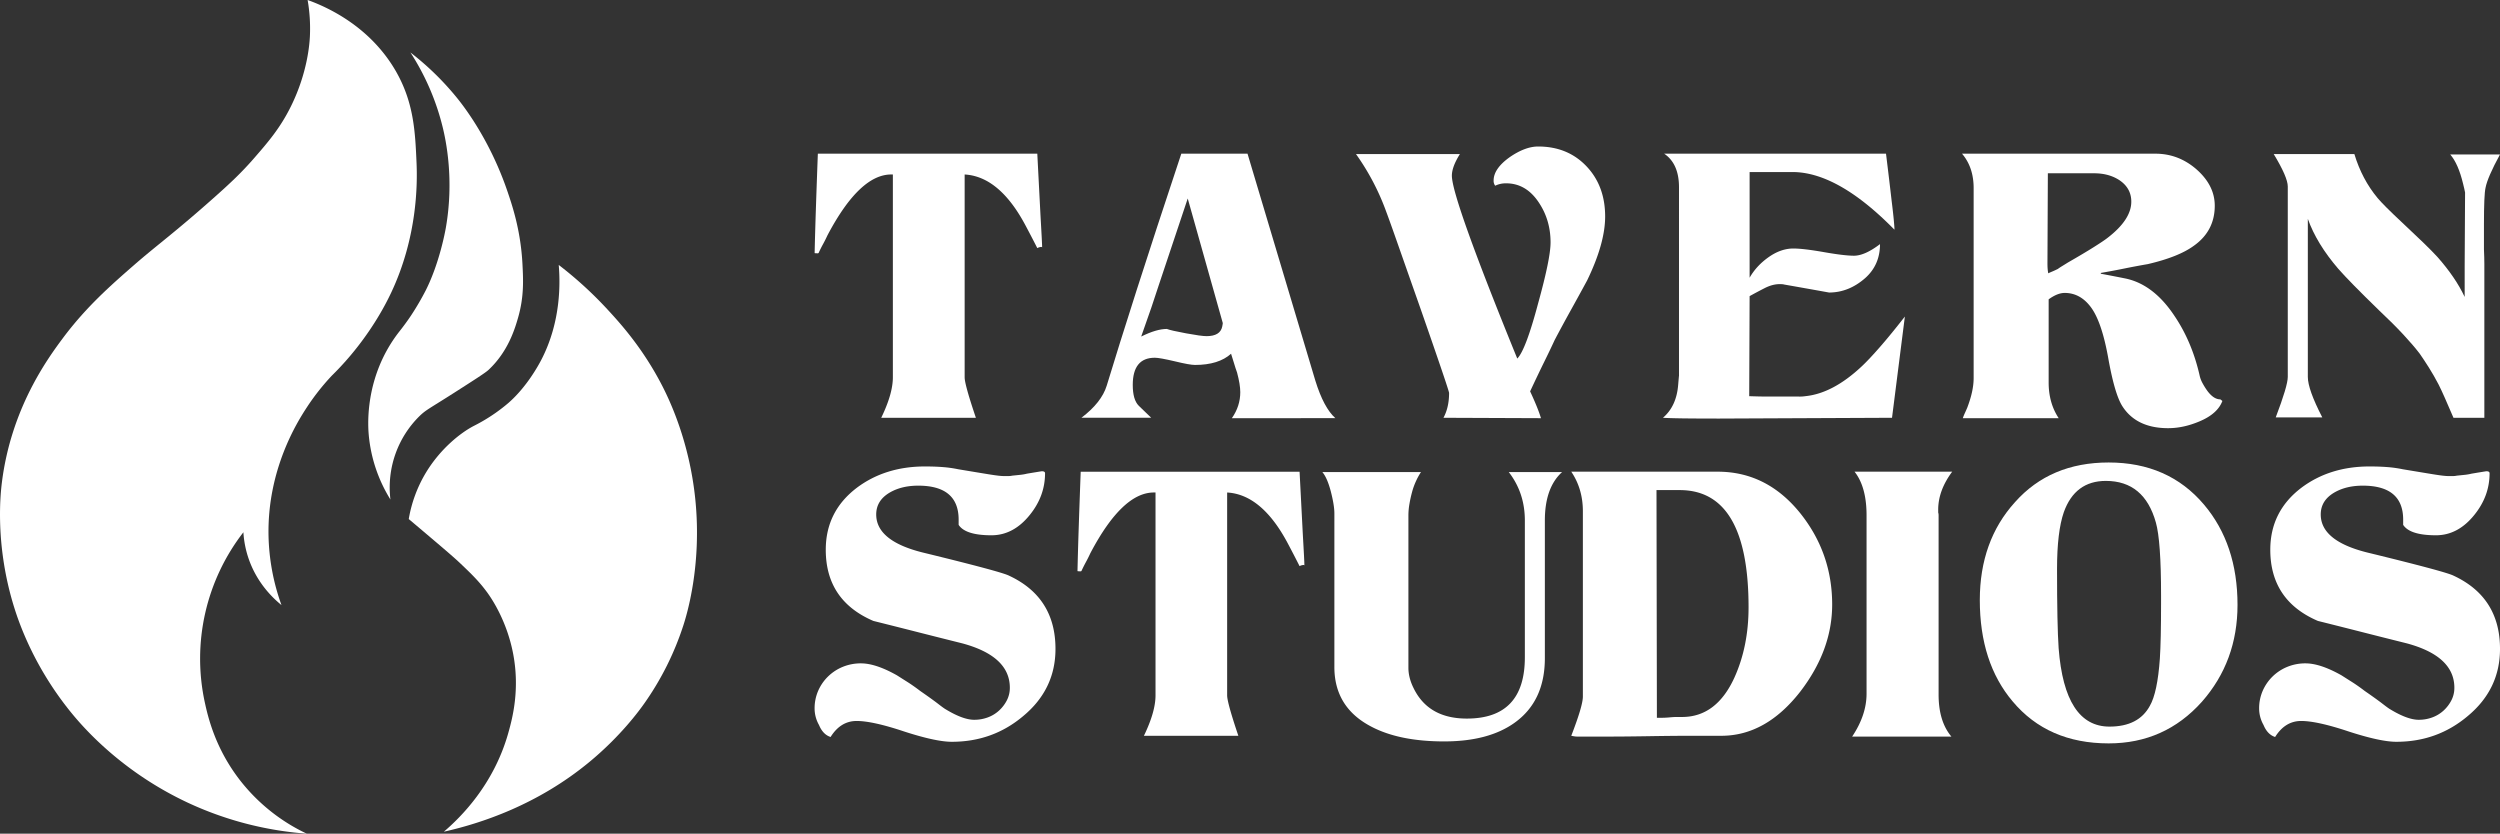 <svg id="Layer_1" data-name="Layer 1" xmlns="http://www.w3.org/2000/svg" viewBox="0 0 4754.44 1585.44">
  <rect x="0" y="0" width="4754.44" height="1585.44" fill="#333333" stroke="none"/>
  <defs>
    <style>
      .cls-1 {
        fill: #fff;
      }
    </style>
  </defs>
  <g>
    <g>
      <g>
        <path class="cls-1" d="M2261.33,679.13q-3.82-7.59-9.15-17.88t-13-24.74q-49.6-93.6-116-97.4V924.93q0,13.7,21.36,76.86H1964.54q22.11-45.66,22.12-76.86V539.11h-1.52q-61-1.53-122.84,115.67-3.83,8.38-8.4,16.74t-8.39,16.74a2.19,2.19,0,0,1-1.52.76q-6.87,0-6.11-.76.75-34.25,2.29-81T1844,499.53h417.34l6.1,118q1.53,26.64,2.29,41.09c.5,9.65.77,15.73.77,18.27v.76a2.28,2.28,0,0,0-1.53-.76A18,18,0,0,0,2261.33,679.13Z" transform="translate(-288.63 -207.28)"/>
        <path class="cls-1" d="M2631.36,1002.55q16-22.83,16-49.46,0-14.45-6.1-37.29-3.06-8.37-5.72-17.51T2629.83,880q-23.65,21.32-68.66,21.31-9.93,0-38.15-6.85-29-6.84-38.15-6.85-42,0-42,51.75,0,28.15,11.44,39.57,6.11,6.1,11.83,11.42t11.82,11.41H2345.25q38.13-28.9,48.06-60.88,22.13-73,57.23-182.64t84.69-258.74h125.89L2790.06,931q16,51.75,38.15,71.53Zm-83.93-417.78-55.69,166.65q-5.35,16.76-13.35,40.34t-19.46,55.55q29-14.44,48.83-14.46,7.62,3,36.62,8.37t38.91,5.33q25.93,0,29.76-18.26c1-4.57,1.26-7.1.76-7.62Z" transform="translate(-288.63 -207.28)"/>
        <path class="cls-1" d="M3306.92,740.77q-15.27,28.17-30.9,56.31t-30.89,57.08q-7.65,16.74-19.46,40.71t-27.09,56.69q15.26,32.73,20.6,51l-185.4-.76q10.68-19.78,10.68-47.18,0-4.58-54.93-162.09-26-73.82-42-119.48t-22.89-63.92a455.75,455.75,0,0,0-57.22-108.82h197.6q-15.27,24.36-15.25,41.09,0,42.63,124.36,347.77,16-16,39.67-105,23.64-85.23,23.65-115.68,0-41.84-21.36-74.57-24.42-38.05-63.32-38a45.63,45.63,0,0,0-20.61,4.56,15.31,15.31,0,0,1-3-9.89q0-22.83,31.29-44.9,29-19.77,53.4-19.78,56.46,0,92.32,38.05,35.09,37.29,35.1,95.12Q3341.26,670,3306.92,740.77Z" transform="translate(-288.63 -207.28)"/>
        <path class="cls-1" d="M3886.83,1001.79,3558,1003.31q-43.5,0-69.82-.38t-37-1.14q25.93-22.06,29-63.16.77-9.14,1.15-13.32t.38-2.66V563.46q0-44.9-28.23-63.93h421.92q3,24.38,5.72,47.19t5,42.61q3,24.36,4.2,37.67t1.14,16.36v.76q-104.54-106.53-189.21-109.58H3616v200.9q13-22.83,36.24-39.19t46.93-16.36q19.05,0,58,6.85t57.22,6.85q20.61,0,49.6-22.07,0,39.57-28.24,64.68-31.29,27.4-68.66,27.4-42-7.59-85.45-15.22c-1.53-.5-4.33-.76-8.4-.76q-13.72,0-28.61,7.61T3616,770.45l-.76,190.25q19.83.76,37.39.76h57.22a69.07,69.07,0,0,0,12.2-.76q52.65-5.33,107.58-57.08,13.74-12.93,34.34-36.53t47.3-57.83Z" transform="translate(-288.63 -207.28)"/>
        <path class="cls-1" d="M4471.61,1008.64q-30.52,12.93-59.51,12.94-61.05,0-87.74-42.62-14.51-23.58-26.7-92.84-12.22-67-32.43-94.36t-50-27.4q-13.74,0-30.52,12.18V934.82q0,38.82,19.07,67.73H4021.46a93.93,93.93,0,0,1,3.82-9.51q2.28-4.95,4.57-10.28,12.2-31.95,12.21-56.31V565q0-39.56-22.12-65.45h367.75q42.72,0,76.29,28.16,36.63,31.21,36.63,70.78,0,47.92-39.68,76.09-29,21.32-87.74,35-22.14,3.81-44.64,8.37t-44.63,8.37v1.52q8.39,1.54,20.22,3.81t27.08,5.33q53.4,11.41,93.09,71.53,32.79,48.71,47.3,111.87a54.34,54.34,0,0,0,5.34,14.84,135,135,0,0,0,9.16,14.83q12.2,16.76,25.18,16.75l3.81,3Q4506,994.19,4471.61,1008.64ZM4319,549.76q-19.86-12.93-48.07-12.94h-87.74l-.76,171.23c0,4.06.12,7.61.38,10.65a72.8,72.8,0,0,0,1.14,8.37c2-1,4.58-2.15,7.63-3.42s6.61-2.92,10.69-4.95q3-2.28,8-5.32t11.06-6.85q30.51-17.5,49.21-29.3t25.56-17.12q45.78-35,45.78-69.26Q4341.91,565,4319,549.76Z" transform="translate(-288.63 -207.28)"/>
        <path class="cls-1" d="M5015.6,564.22q-3.06,12.94-3.05,70v47.18q.75,16,.76,28.16v292.22h-58.75q-9.15-21.3-16-36.91t-12.21-26.25q-9.15-17.5-18.31-32T4890.47,880q-12.21-16-31.28-36.53t-45-44.89q-29-28.15-48.45-48t-30.14-32q-41.2-47.94-58-95.12V924.17q0,23.6,27.47,76.86h-88.5q22.89-60.1,22.89-76.86V561.94q0-17.51-26.71-61.64h153.36q14.49,47.94,44.25,83.7,11.45,13.71,47.31,47.19,23.64,22.08,40.05,38T4924,695.87q34.34,38.8,51.88,76.1V712.61q0-49.46.77-139.26c-.51-2-1-4.43-1.53-7.23s-1.27-6-2.29-9.51q-9.15-38-24.41-55.55h94.61Q5019.4,544.43,5015.6,564.22Z" transform="translate(-288.63 -207.28)"/>
      </g>
      <g>
        <path class="cls-1" d="M2234.29,1569.29Q2176.45,1618,2098.83,1618q-30.45,0-91.32-19.79-59.35-19.79-89.8-19.78t-49.46,30.44q-14.48-4.57-22.07-22.83a63.92,63.92,0,0,1-8.37-31.2,83.45,83.45,0,0,1,6.84-33.87,86.14,86.14,0,0,1,19-27.4,87.14,87.14,0,0,1,28.16-18.26,90.62,90.62,0,0,1,34.24-6.47q28.14,0,68.49,22.83,8.37,5.34,19.79,12.56t24.35,17.12q22.07,15.24,33.86,24.35t14.84,10.66q32.72,19.8,54,19.78a73.18,73.18,0,0,0,25.88-4.56,65,65,0,0,0,21.31-12.94,69.3,69.3,0,0,0,14.84-19.4,51.43,51.43,0,0,0,5.7-24q0-60.1-90.56-84.47-42.63-10.63-84.47-21.3t-84.47-21.31q-90.57-38.82-90.55-135.46,0-73,59.35-118,54-40.33,129.37-40.33,17.51,0,33.11,1.14a227.27,227.27,0,0,1,30.05,4.18q36.52,6.1,57.46,9.51t28.54,3.43h9.13a32,32,0,0,0,7.61-.76q7.59-.75,14.84-1.52a94,94,0,0,0,13.32-2.29q27.39-4.56,28.15-4.56,6.09,0,6.09,3.8,0,43.38-28.92,79.15-31.21,38.81-73,38.81-49.49,0-62.41-19.79v-9.89q0-64.68-76.85-64.69-30.45,0-52.51,12.18-27.4,15.22-27.4,42.62,0,50.22,88.28,72.29,149.9,36.53,164.37,44.13,88.28,41.1,88.28,139.27Q2295.93,1518.31,2234.29,1569.29Z" transform="translate(-288.63 -207.28)"/>
        <path class="cls-1" d="M2760.13,1283.92q-3.83-7.59-9.13-17.88t-12.94-24.74q-49.47-93.58-115.67-97.4v385.82q0,13.69,21.3,76.86H2464.1q22.07-45.66,22.07-76.86V1143.9h-1.52q-60.9-1.51-122.52,115.67-3.83,8.39-8.37,16.74t-8.37,16.74a2.21,2.21,0,0,1-1.53.77c-4.56,0-6.6-.25-6.08-.77q.73-34.23,2.28-81t3.8-107.68h416.27l6.09,118q1.52,26.65,2.28,41.1t.76,18.26v.76a2.24,2.24,0,0,0-1.52-.76A17.91,17.91,0,0,0,2760.13,1283.92Z" transform="translate(-288.63 -207.28)"/>
        <path class="cls-1" d="M3226.61,1197.17V1459q0,81.43-57.18,122.52-49.57,35.77-134.2,35.77-85.39,0-138.76-28.16-70.16-36.52-70.15-113.39V1183.47q0-15.21-6.84-41.85-6.86-25.87-16-36.53H2991a122.69,122.69,0,0,0-9.25,16.74,129.74,129.74,0,0,0-7.72,21.31q-3.09,11.41-5,22.83a125.1,125.1,0,0,0-1.92,20.55v290.7q0,19,9.89,38.8,28.14,57.84,101.21,57.84,110.34,0,110.35-116.43V1197.17q0-52.51-30.57-92.08h101.34Q3226.6,1134.78,3226.61,1197.17Z" transform="translate(-288.63 -207.28)"/>
        <path class="cls-1" d="M3712.12,1522.87q-65.46,83.73-149.92,83.71h-57.08q-34.23,0-79.9.76t-79.91.77h-57.07a34.4,34.4,0,0,1-4.95-.39c-1.78-.26-3.93-.62-6.46-1.14q22.07-57.07,22.07-74.58V1179.67q0-42.62-22.07-75.34h278.52q94.35,0,158.29,80.66,59.36,75.35,59.36,172Q3773,1443.73,3712.12,1522.87Zm-229.06-383.54h-44.14l.76,433h9.89c4.06,0,8.87-.25,14.46-.76q7.6-.75,13.7-.76h9.89q65.45,0,99.69-75.34Q3614,1436.13,3614,1362.3,3614,1139.34,3483.06,1139.33Z" transform="translate(-288.63 -207.28)"/>
        <path class="cls-1" d="M3974.65,1176.62V1182a17.06,17.06,0,0,1,.76,5.32V1528.2q0,51,24.35,79.91H3811q27.41-41.1,27.4-81.43V1187.27q0-54-22.83-82.94h185.68Q3974.64,1140.11,3974.65,1176.62Z" transform="translate(-288.63 -207.28)"/>
        <path class="cls-1" d="M4476.13,1541.9q-70.77,79.15-177.3,79.14-115.69,0-182.64-79.9-62.41-73.82-62.41-192.53,0-112.62,67-186.45,67-75.33,178.08-75.34,113.37,0,181.11,79.91,63.93,75.35,63.92,191Q4543.86,1465,4476.13,1541.9ZM4388.62,1201q-22.08-79.12-95.12-79.14-58.6,0-79.91,59.36-12.94,37.29-12.93,108.06,0,54,.76,91.32t2.28,59.36q11.42,149.16,96.65,149.15,55.53,0,76.86-39.57,14.45-25.11,19-89.8,2.28-35,2.28-105v-15.23Q4398.51,1236,4388.62,1201Z" transform="translate(-288.63 -207.28)"/>
        <path class="cls-1" d="M4981.42,1569.29Q4923.59,1618,4846,1618q-30.45,0-91.32-19.79-59.35-19.79-89.8-19.78t-49.47,30.44q-14.46-4.57-22.06-22.83a63.92,63.92,0,0,1-8.37-31.2,83.45,83.45,0,0,1,6.84-33.87,86.14,86.14,0,0,1,19-27.4,87.14,87.14,0,0,1,28.16-18.26,90.62,90.62,0,0,1,34.24-6.47q28.14,0,68.49,22.83,8.37,5.34,19.79,12.56t24.35,17.12q22.07,15.24,33.86,24.35t14.84,10.66q32.71,19.8,54,19.78a73.18,73.18,0,0,0,25.88-4.56,65,65,0,0,0,21.31-12.94,69.48,69.48,0,0,0,14.84-19.4,51.43,51.43,0,0,0,5.7-24q0-60.1-90.56-84.47-42.63-10.63-84.47-21.3t-84.47-21.31q-90.57-38.82-90.56-135.46,0-73,59.36-118,54-40.33,129.37-40.33,17.51,0,33.11,1.14a227.27,227.27,0,0,1,30.05,4.18q36.52,6.1,57.46,9.51t28.54,3.43h9.13a32,32,0,0,0,7.61-.76q7.59-.75,14.84-1.52a94,94,0,0,0,13.32-2.29q27.39-4.56,28.15-4.56,6.09,0,6.09,3.8,0,43.38-28.92,79.15-31.21,38.81-73,38.81-49.49,0-62.41-19.79v-9.89q0-64.68-76.86-64.69-30.44,0-52.5,12.18-27.4,15.22-27.4,42.62,0,50.22,88.28,72.29,149.9,36.53,164.37,44.13,88.28,41.1,88.28,139.27Q5043.07,1518.31,4981.42,1569.29Z" transform="translate(-288.63 -207.28)"/>
      </g>
    </g>
    <g>
      <path class="cls-1" d="M873.66,207.28A316.12,316.12,0,0,1,878,276.1c-.57,12.15-3.92,68.33-36.09,133.43-20.57,41.63-43.71,68.26-69.91,98.41-24.11,27.73-45.12,47.34-74.11,73.17-78,69.51-110.83,92.22-155.19,131-41.91,36.59-90,78.58-134.22,137.86-30.38,40.74-98.85,134.91-116.29,275.1-2.7,21.75-13.36,118.36,23,236,9.8,31.66,38.23,114.09,107.32,199.6,22.75,28.17,95,112.41,220.56,171.86A647,647,0,0,0,872,1792.72a350.38,350.38,0,0,1-125.67-99.94c-48.19-61.32-62.08-121.72-68.14-149.47a392.12,392.12,0,0,1,73.31-323.77,190.1,190.1,0,0,0,10.77,52.53c16.14,45,45.51,72.81,61.67,85.94a413.1,413.1,0,0,1-24.61-130.77c-2.85-126.89,55-217.94,72.67-245a440.23,440.23,0,0,1,47.63-60.51c9.71-9.54,22.68-23,36.91-40,15.5-18.5,49.21-61.19,75.85-117.53,50.34-106.47,50.11-208.24,48.42-247-2.59-59.2-5-115.38-40-175.64C990.06,254.38,906.25,219,873.66,207.28Z" transform="translate(-288.63 -207.28)"/>
      <path class="cls-1" d="M1031.13,1157.25a280.62,280.62,0,0,1-41.23-122.84c-1.42-16.1-6.25-86.74,33.88-159.82a275.38,275.38,0,0,1,25-37.72c6.2-7.82,13.89-18.06,22.15-30.46a513.36,513.36,0,0,0,27.69-47.54c25.85-51.64,36.76-112,37.85-118.15,16.17-92.26.12-166.86-6.09-192.11a464.82,464.82,0,0,0-61.21-141.54,536.9,536.9,0,0,1,87.58,85.19c10.67,13.06,61.89,77,96.35,177.28,9.94,29,25.75,76,29.11,139.67,1.65,31.28,3,62.56-8.2,101.82-6.21,21.69-19.15,65-56.31,99.69-6,5.57-25.21,17.87-63.69,42.46-50.2,32.07-55.55,33.57-68.31,46.15a189.86,189.86,0,0,0-44.31,69.23A191.93,191.93,0,0,0,1031.13,1157.25Z" transform="translate(-288.63 -207.28)"/>
      <path class="cls-1" d="M1132.75,1789c31.57-27,94.81-89,122.62-188.07,7.62-27.14,22.38-82.1,9-151.12-12.24-63.13-41.7-105.4-48.4-114.73-15.67-21.8-31.54-36.94-50.79-55.31-13.58-13-35.44-31.47-78.61-68-8.61-7.29-15.75-13.3-20.58-17.37a252.67,252.67,0,0,1,33.23-89.19c27.41-44.92,65.36-74.89,90.45-87.93,2.76-1.43,8.21-4.14,16-8.61a325.76,325.76,0,0,0,49.85-35.08c34.94-30.43,57.41-72.16,62.1-81.12,38.77-74,36.29-149.65,33.59-181.34a732.94,732.94,0,0,1,92.35,84.26c24.29,26.29,67,73.2,103.72,144.16,14.51,28.07,52.21,106.61,63.56,216.34,13.18,127.46-16.85,223.1-23,241.89a552.91,552.91,0,0,1-73.9,147.29c-8.87,12.56-44.12,61.37-103.8,110.8C1310.59,1738.4,1202.57,1773.31,1132.75,1789Z" transform="translate(-288.63 -207.28)"/>
    </g>
  </g>
</svg>
